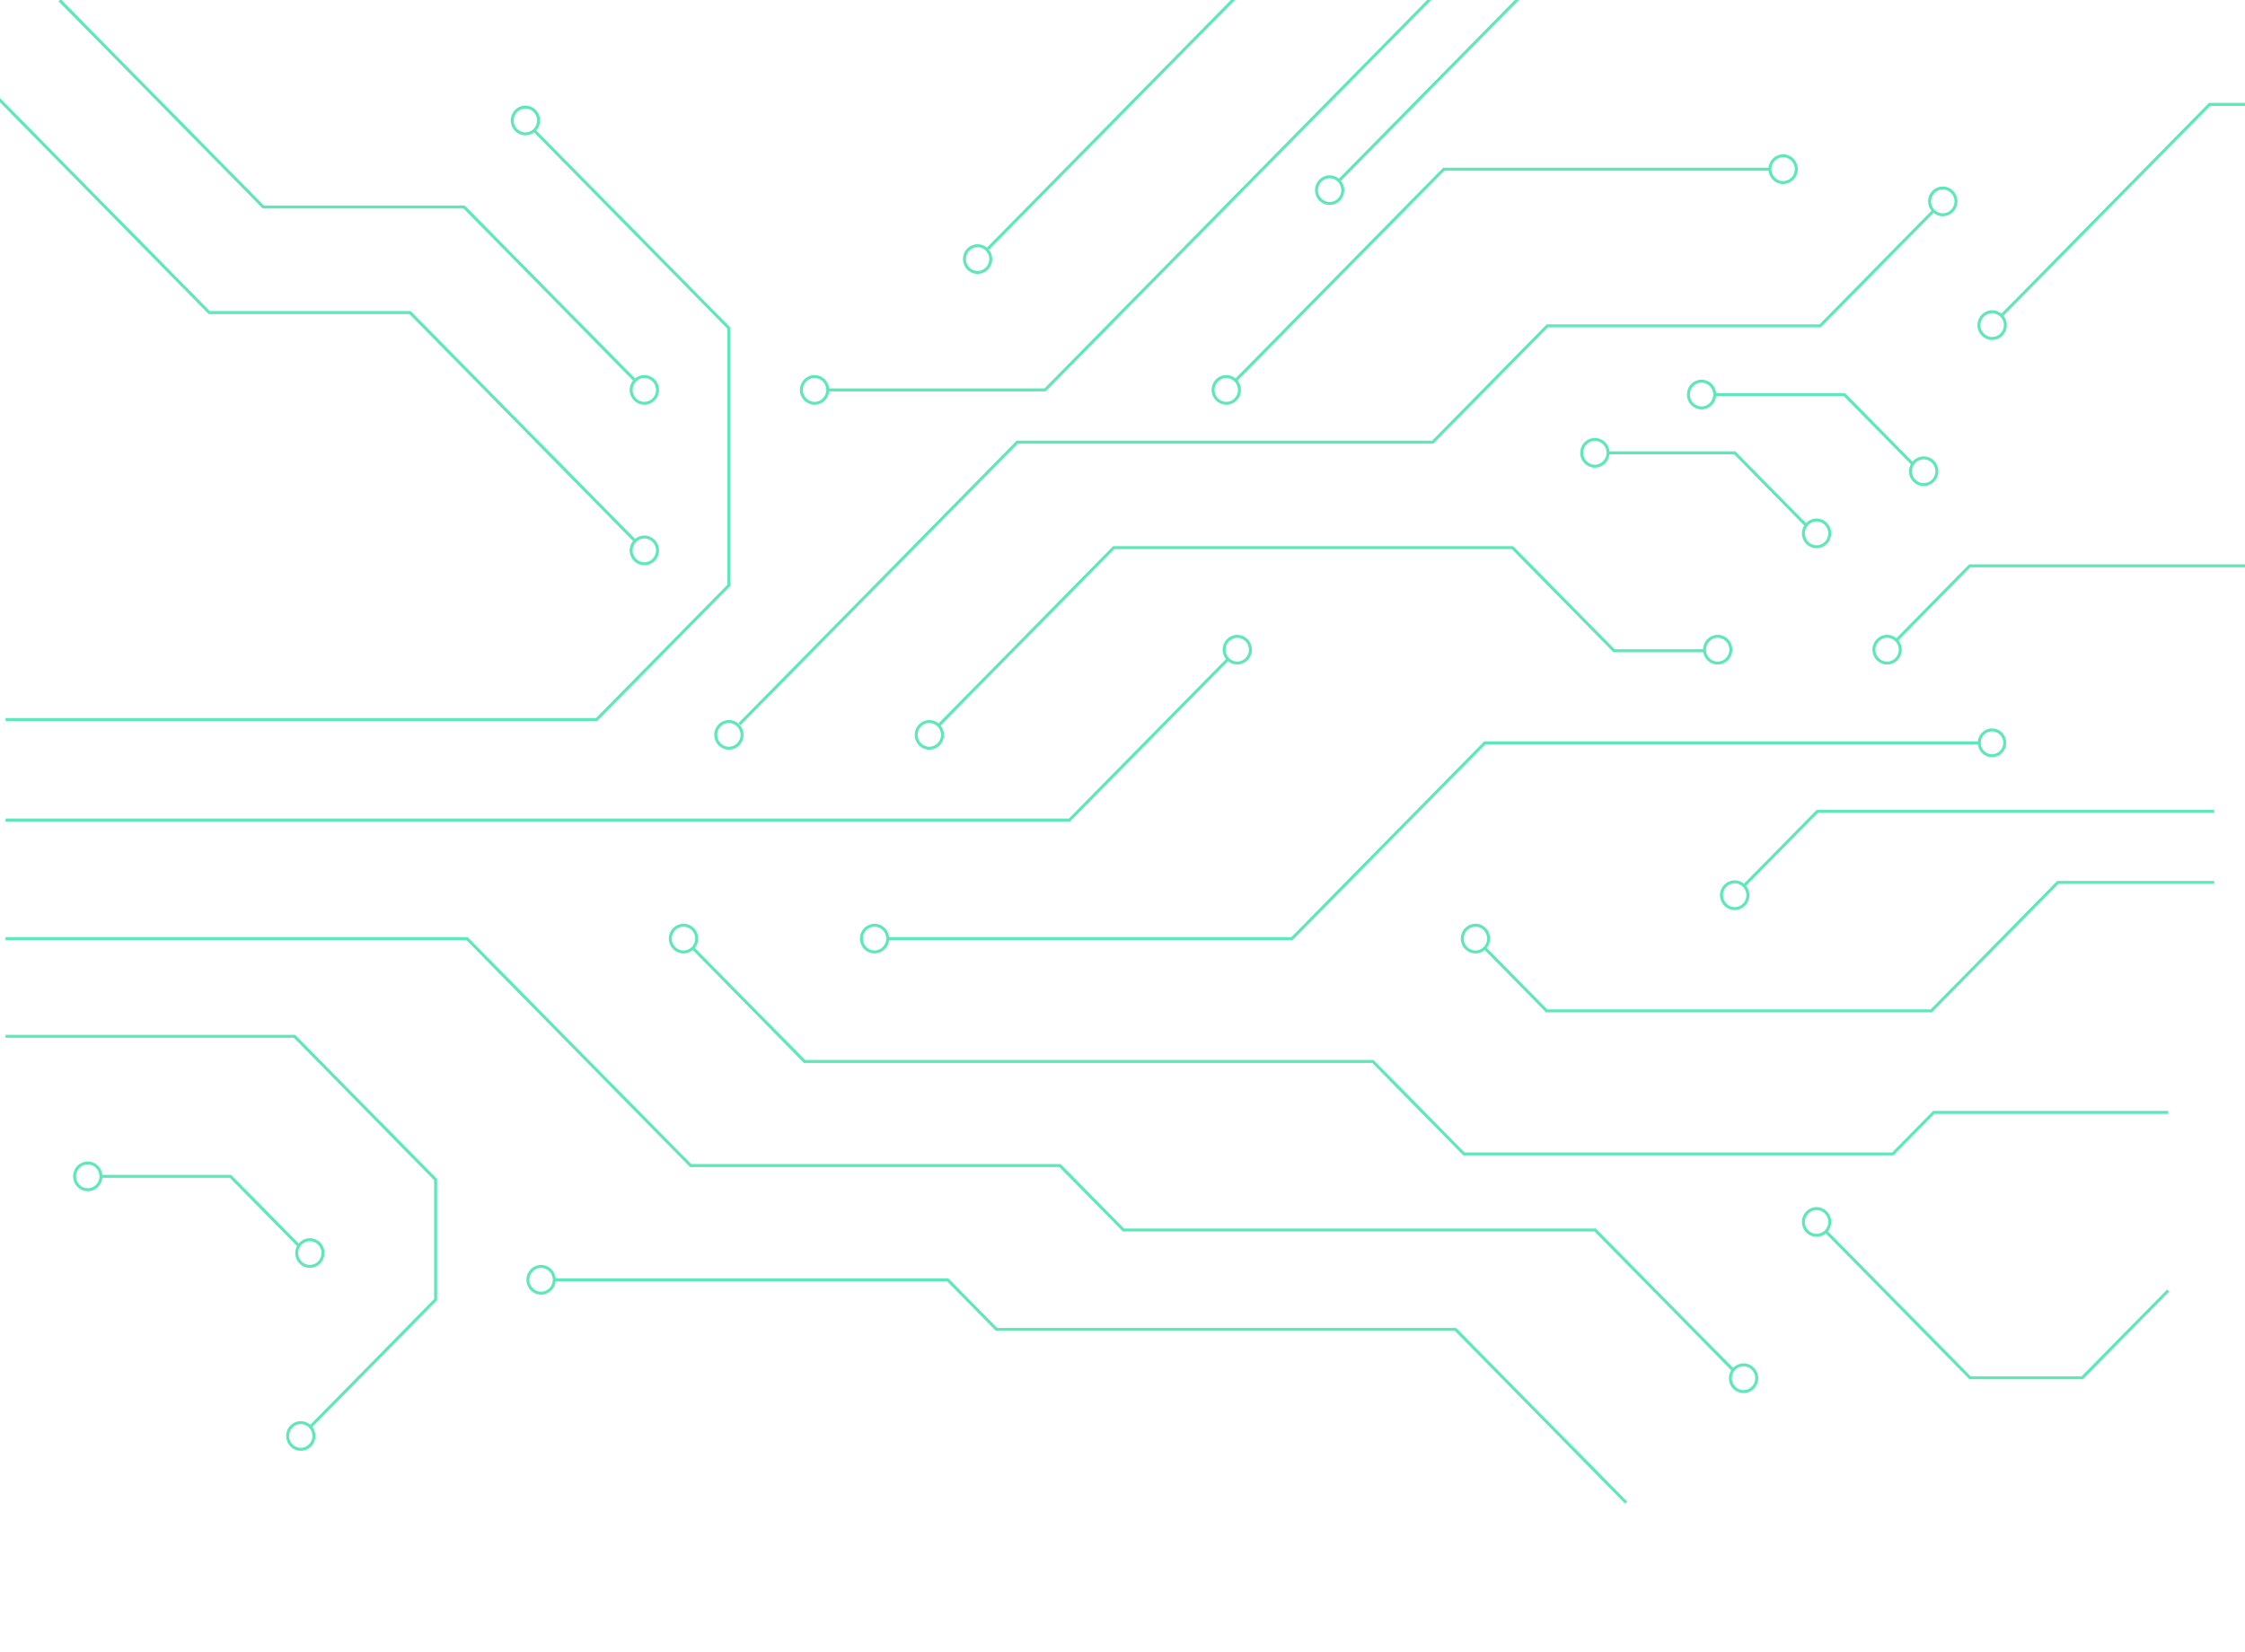 <svg width="1512" height="1113" viewBox="0 0 1512 1113" fill="none" xmlns="http://www.w3.org/2000/svg">
<g clip-path="url(#clip0_132_1577)">
<path d="M-13.549 53.749L140.899 210.551H276.16L427.135 363.826" stroke="#5EE7B9" stroke-width="2" stroke-miterlimit="10"/>
<path d="M433.966 379.778C438.872 379.778 442.849 375.74 442.849 370.76C442.849 365.779 438.872 361.741 433.966 361.741C429.06 361.741 425.083 365.779 425.083 370.76C425.083 375.74 429.06 379.778 433.966 379.778Z" stroke="#5EE7B9" stroke-width="2" stroke-miterlimit="10"/>
<path d="M40.172 0.184L177.352 139.454H312.614L427.135 255.721" stroke="#5EE7B9" stroke-width="2" stroke-miterlimit="10"/>
<path d="M433.966 271.674C438.872 271.674 442.849 267.636 442.849 262.655C442.849 257.674 438.872 253.637 433.966 253.637C429.06 253.637 425.083 257.674 425.083 262.655C425.083 267.636 429.06 271.674 433.966 271.674Z" stroke="#5EE7B9" stroke-width="2" stroke-miterlimit="10"/>
<path d="M557.466 262.655H703.856L968.355 -5.874" stroke="#5EE7B9" stroke-width="2" stroke-miterlimit="10"/>
<path d="M548.602 271.674C553.508 271.674 557.486 267.636 557.486 262.655C557.486 257.674 553.508 253.637 548.602 253.637C543.696 253.637 539.719 257.674 539.719 262.655C539.719 267.636 543.696 271.674 548.602 271.674Z" stroke="#5EE7B9" stroke-width="2" stroke-miterlimit="10"/>
<path d="M665.292 167.62L842.993 -12.789" stroke="#5EE7B9" stroke-width="2" stroke-miterlimit="10"/>
<path d="M658.404 183.514C663.299 183.514 667.268 179.485 667.268 174.515C667.268 169.545 663.299 165.516 658.404 165.516C653.509 165.516 649.54 169.545 649.54 174.515C649.54 179.485 653.509 183.514 658.404 183.514Z" stroke="#5EE7B9" stroke-width="2" stroke-miterlimit="10"/>
<path d="M3.719 552.396H720.279L827.03 444.018" stroke="#5EE7B9" stroke-width="2" stroke-miterlimit="10"/>
<path d="M833.304 446.647C838.2 446.647 842.168 442.618 842.168 437.648C842.168 432.678 838.2 428.649 833.304 428.649C828.409 428.649 824.44 432.678 824.44 437.648C824.44 442.618 828.409 446.647 833.304 446.647Z" stroke="#5EE7B9" stroke-width="2" stroke-miterlimit="10"/>
<path d="M1156.84 446.667C1161.74 446.667 1165.72 442.63 1165.72 437.649C1165.72 432.668 1161.74 428.63 1156.84 428.63C1151.93 428.63 1147.96 432.668 1147.96 437.649C1147.96 442.63 1151.93 446.667 1156.84 446.667Z" stroke="#5EE7B9" stroke-width="2" stroke-miterlimit="10"/>
<path d="M632.042 488.78L750.113 368.91H1018.66L1087.06 438.35H1147.96" stroke="#5EE7B9" stroke-width="2" stroke-miterlimit="10"/>
<path d="M625.903 504.031C630.798 504.031 634.767 500.002 634.767 495.032C634.767 490.062 630.798 486.033 625.903 486.033C621.007 486.033 617.039 490.062 617.039 495.032C617.039 500.002 621.007 504.031 625.903 504.031Z" stroke="#5EE7B9" stroke-width="2" stroke-miterlimit="10"/>
<path d="M466.62 638.627L541.887 715.041H924.649L985.986 777.313H1274.79L1302.36 749.342H1460.28" stroke="#5EE7B9" stroke-width="2" stroke-miterlimit="10"/>
<path d="M460.347 641.276C465.253 641.276 469.23 637.238 469.23 632.257C469.23 627.276 465.253 623.239 460.347 623.239C455.441 623.239 451.463 627.276 451.463 632.257C451.463 637.238 455.441 641.276 460.347 641.276Z" stroke="#5EE7B9" stroke-width="2" stroke-miterlimit="10"/>
<path d="M373.28 862.102H638.24L671.163 895.527H980.288L1095.23 1012.22" stroke="#5EE7B9" stroke-width="2" stroke-miterlimit="10"/>
<path d="M364.416 871.121C369.322 871.121 373.299 867.083 373.299 862.102C373.299 857.121 369.322 853.084 364.416 853.084C359.51 853.084 355.533 857.121 355.533 862.102C355.533 867.083 359.51 871.121 364.416 871.121Z" stroke="#5EE7B9" stroke-width="2" stroke-miterlimit="10"/>
<path d="M3.719 632.257H314.533L465.143 785.163H713.91L756.656 828.561H1074.3L1167.26 922.914" stroke="#5EE7B9" stroke-width="2" stroke-miterlimit="10"/>
<path d="M1174.28 937.425C1179.18 937.425 1183.16 933.387 1183.16 928.407C1183.16 923.426 1179.18 919.388 1174.28 919.388C1169.37 919.388 1165.4 923.426 1165.4 928.407C1165.4 933.387 1169.37 937.425 1174.28 937.425Z" stroke="#5EE7B9" stroke-width="2" stroke-miterlimit="10"/>
<path d="M999.974 638.607L1041.68 680.953H1300.7L1385.94 594.411H1491.27" stroke="#5EE7B9" stroke-width="2" stroke-miterlimit="10"/>
<path d="M993.719 641.276C998.625 641.276 1002.6 637.238 1002.6 632.257C1002.6 627.276 998.625 623.239 993.719 623.239C988.813 623.239 984.835 627.276 984.835 632.257C984.835 637.238 988.813 641.276 993.719 641.276Z" stroke="#5EE7B9" stroke-width="2" stroke-miterlimit="10"/>
<path d="M1174.39 596.865L1223.95 546.552H1491.27" stroke="#5EE7B9" stroke-width="2" stroke-miterlimit="10"/>
<path d="M1168.31 612.058C1173.22 612.058 1177.2 608.021 1177.2 603.04C1177.2 598.059 1173.22 594.021 1168.31 594.021C1163.41 594.021 1159.43 598.059 1159.43 603.04C1159.43 608.021 1163.41 612.058 1168.31 612.058Z" stroke="#5EE7B9" stroke-width="2" stroke-miterlimit="10"/>
<path d="M1277.04 431.493L1326.6 381.161H1593.92" stroke="#5EE7B9" stroke-width="2" stroke-miterlimit="10"/>
<path d="M1270.96 446.667C1275.86 446.667 1279.84 442.63 1279.84 437.649C1279.84 432.668 1275.86 428.63 1270.96 428.63C1266.05 428.63 1262.07 432.668 1262.07 437.649C1262.07 442.63 1266.05 446.667 1270.96 446.667Z" stroke="#5EE7B9" stroke-width="2" stroke-miterlimit="10"/>
<path d="M1229.71 829.515L1326.83 928.114H1402.38L1460.28 869.329" stroke="#5EE7B9" stroke-width="2" stroke-miterlimit="10"/>
<path d="M1223.45 832.164C1228.36 832.164 1232.34 828.126 1232.34 823.145C1232.34 818.165 1228.36 814.127 1223.45 814.127C1218.55 814.127 1214.57 818.165 1214.57 823.145C1214.57 828.126 1218.55 832.164 1223.45 832.164Z" stroke="#5EE7B9" stroke-width="2" stroke-miterlimit="10"/>
<path d="M3.719 698.075H198.342L293.39 794.59V875.465L208.952 961.208" stroke="#5EE7B9" stroke-width="2" stroke-miterlimit="10"/>
<path d="M202.563 976.304C207.458 976.304 211.427 972.275 211.427 967.305C211.427 962.335 207.458 958.306 202.563 958.306C197.667 958.306 193.699 962.335 193.699 967.305C193.699 972.275 197.667 976.304 202.563 976.304Z" stroke="#5EE7B9" stroke-width="2" stroke-miterlimit="10"/>
<path d="M597.872 632.257H870.141L1000.05 500.389H1333.06" stroke="#5EE7B9" stroke-width="2" stroke-miterlimit="10"/>
<path d="M589.008 641.256C593.903 641.256 597.872 637.227 597.872 632.257C597.872 627.287 593.903 623.258 589.008 623.258C584.113 623.258 580.144 627.287 580.144 632.257C580.144 637.227 584.113 641.256 589.008 641.256Z" stroke="#5EE7B9" stroke-width="2" stroke-miterlimit="10"/>
<path d="M1350.2 500.388C1350.2 498.666 1349.69 496.983 1348.75 495.551C1347.81 494.119 1346.47 493.003 1344.9 492.344C1343.33 491.685 1341.61 491.513 1339.95 491.849C1338.28 492.185 1336.75 493.014 1335.55 494.232C1334.36 495.449 1333.54 497.001 1333.21 498.69C1332.88 500.379 1333.05 502.129 1333.7 503.72C1334.34 505.311 1335.44 506.671 1336.85 507.628C1338.26 508.585 1339.92 509.095 1341.62 509.095C1343.89 509.095 1346.07 508.178 1347.68 506.545C1349.29 504.912 1350.2 502.698 1350.2 500.388V500.388Z" stroke="#5EE7B9" stroke-width="2" stroke-miterlimit="10"/>
<path d="M3.719 484.689H401.868L490.91 394.29V221.03L359.773 87.876" stroke="#5EE7B9" stroke-width="2" stroke-miterlimit="10"/>
<path d="M353.864 90.174C358.77 90.174 362.747 86.136 362.747 81.155C362.747 76.174 358.77 72.137 353.864 72.137C348.958 72.137 344.981 76.174 344.981 81.155C344.981 86.136 348.958 90.174 353.864 90.174Z" stroke="#5EE7B9" stroke-width="2" stroke-miterlimit="10"/>
<path d="M832.172 256.286L972.364 113.977H1192.06" stroke="#5EE7B9" stroke-width="2" stroke-miterlimit="10"/>
<path d="M825.898 271.674C830.804 271.674 834.781 267.636 834.781 262.655C834.781 257.674 830.804 253.637 825.898 253.637C820.992 253.637 817.015 257.674 817.015 262.655C817.015 267.636 820.992 271.674 825.898 271.674Z" stroke="#5EE7B9" stroke-width="2" stroke-miterlimit="10"/>
<path d="M1200.93 122.975C1205.83 122.975 1209.81 118.938 1209.81 113.957C1209.81 108.976 1205.83 104.938 1200.93 104.938C1196.02 104.938 1192.04 108.976 1192.04 113.957C1192.04 118.938 1196.02 122.975 1200.93 122.975Z" stroke="#5EE7B9" stroke-width="2" stroke-miterlimit="10"/>
<path d="M1347.99 212.634L1488.16 70.325H1707.86" stroke="#5EE7B9" stroke-width="2" stroke-miterlimit="10"/>
<path d="M1341.7 228.022C1346.6 228.022 1350.58 223.985 1350.58 219.004C1350.58 214.023 1346.6 209.985 1341.7 209.985C1336.79 209.985 1332.81 214.023 1332.81 219.004C1332.81 223.985 1336.79 228.022 1341.7 228.022Z" stroke="#5EE7B9" stroke-width="2" stroke-miterlimit="10"/>
<path d="M901.779 121.729L1041.95 -20.6H1261.65" stroke="#5EE7B9" stroke-width="2" stroke-miterlimit="10"/>
<path d="M895.505 137.097C900.4 137.097 904.369 133.068 904.369 128.098C904.369 123.128 900.4 119.099 895.505 119.099C890.61 119.099 886.641 123.128 886.641 128.098C886.641 133.068 890.61 137.097 895.505 137.097Z" stroke="#5EE7B9" stroke-width="2" stroke-miterlimit="10"/>
<path d="M498.028 487.806L685.13 297.852H964.94L1042.11 219.51H1225.87L1302.19 142.025" stroke="#5EE7B9" stroke-width="2" stroke-miterlimit="10"/>
<path d="M490.91 504.031C495.805 504.031 499.774 500.002 499.774 495.032C499.774 490.062 495.805 486.033 490.91 486.033C486.014 486.033 482.046 490.062 482.046 495.032C482.046 500.002 486.014 504.031 490.91 504.031Z" stroke="#5EE7B9" stroke-width="2" stroke-miterlimit="10"/>
<path d="M1308.47 144.675C1313.37 144.675 1317.35 140.637 1317.35 135.656C1317.35 130.675 1313.37 126.638 1308.47 126.638C1303.56 126.638 1299.58 130.675 1299.58 135.656C1299.58 140.637 1303.56 144.675 1308.47 144.675Z" stroke="#5EE7B9" stroke-width="2" stroke-miterlimit="10"/>
<path d="M1154.88 265.771H1242.14L1288.17 312.52" stroke="#5EE7B9" stroke-width="2" stroke-miterlimit="10"/>
<path d="M1146 274.79C1150.9 274.79 1154.88 270.752 1154.88 265.771C1154.88 260.791 1150.9 256.753 1146 256.753C1141.09 256.753 1137.12 260.791 1137.12 265.771C1137.12 270.752 1141.09 274.79 1146 274.79Z" stroke="#5EE7B9" stroke-width="2" stroke-miterlimit="10"/>
<path d="M1295.59 326.466C1300.5 326.466 1304.48 322.428 1304.48 317.448C1304.48 312.467 1300.5 308.429 1295.59 308.429C1290.69 308.429 1286.71 312.467 1286.71 317.448C1286.71 322.428 1290.69 326.466 1295.59 326.466Z" stroke="#5EE7B9" stroke-width="2" stroke-miterlimit="10"/>
<path d="M67.973 792.428H155.231L201.258 839.157" stroke="#5EE7B9" stroke-width="2" stroke-miterlimit="10"/>
<path d="M59.109 801.447C64.015 801.447 67.992 797.409 67.992 792.428C67.992 787.447 64.015 783.41 59.109 783.41C54.203 783.41 50.226 787.447 50.226 792.428C50.226 797.409 54.203 801.447 59.109 801.447Z" stroke="#5EE7B9" stroke-width="2" stroke-miterlimit="10"/>
<path d="M208.683 853.084C213.579 853.084 217.547 849.055 217.547 844.085C217.547 839.115 213.579 835.086 208.683 835.086C203.788 835.086 199.819 839.115 199.819 844.085C199.819 849.055 203.788 853.084 208.683 853.084Z" stroke="#5EE7B9" stroke-width="2" stroke-miterlimit="10"/>
<path d="M1083.01 305.021H1168.31L1216.39 353.833" stroke="#5EE7B9" stroke-width="2" stroke-miterlimit="10"/>
<path d="M1074.15 314.039C1079.05 314.039 1083.03 310.001 1083.03 305.02C1083.03 300.04 1079.05 296.002 1074.15 296.002C1069.24 296.002 1065.26 300.04 1065.26 305.02C1065.26 310.001 1069.24 314.039 1074.15 314.039Z" stroke="#5EE7B9" stroke-width="2" stroke-miterlimit="10"/>
<path d="M1223.45 368.325C1228.36 368.325 1232.34 364.287 1232.34 359.307C1232.34 354.326 1228.36 350.288 1223.45 350.288C1218.55 350.288 1214.57 354.326 1214.57 359.307C1214.57 364.287 1218.55 368.325 1223.45 368.325Z" stroke="#5EE7B9" stroke-width="2" stroke-miterlimit="10"/>
</g>
<defs>
<clipPath id="clip0_132_1577">
<rect width="1512" height="1113" fill="white"/>
</clipPath>
</defs>
</svg>
